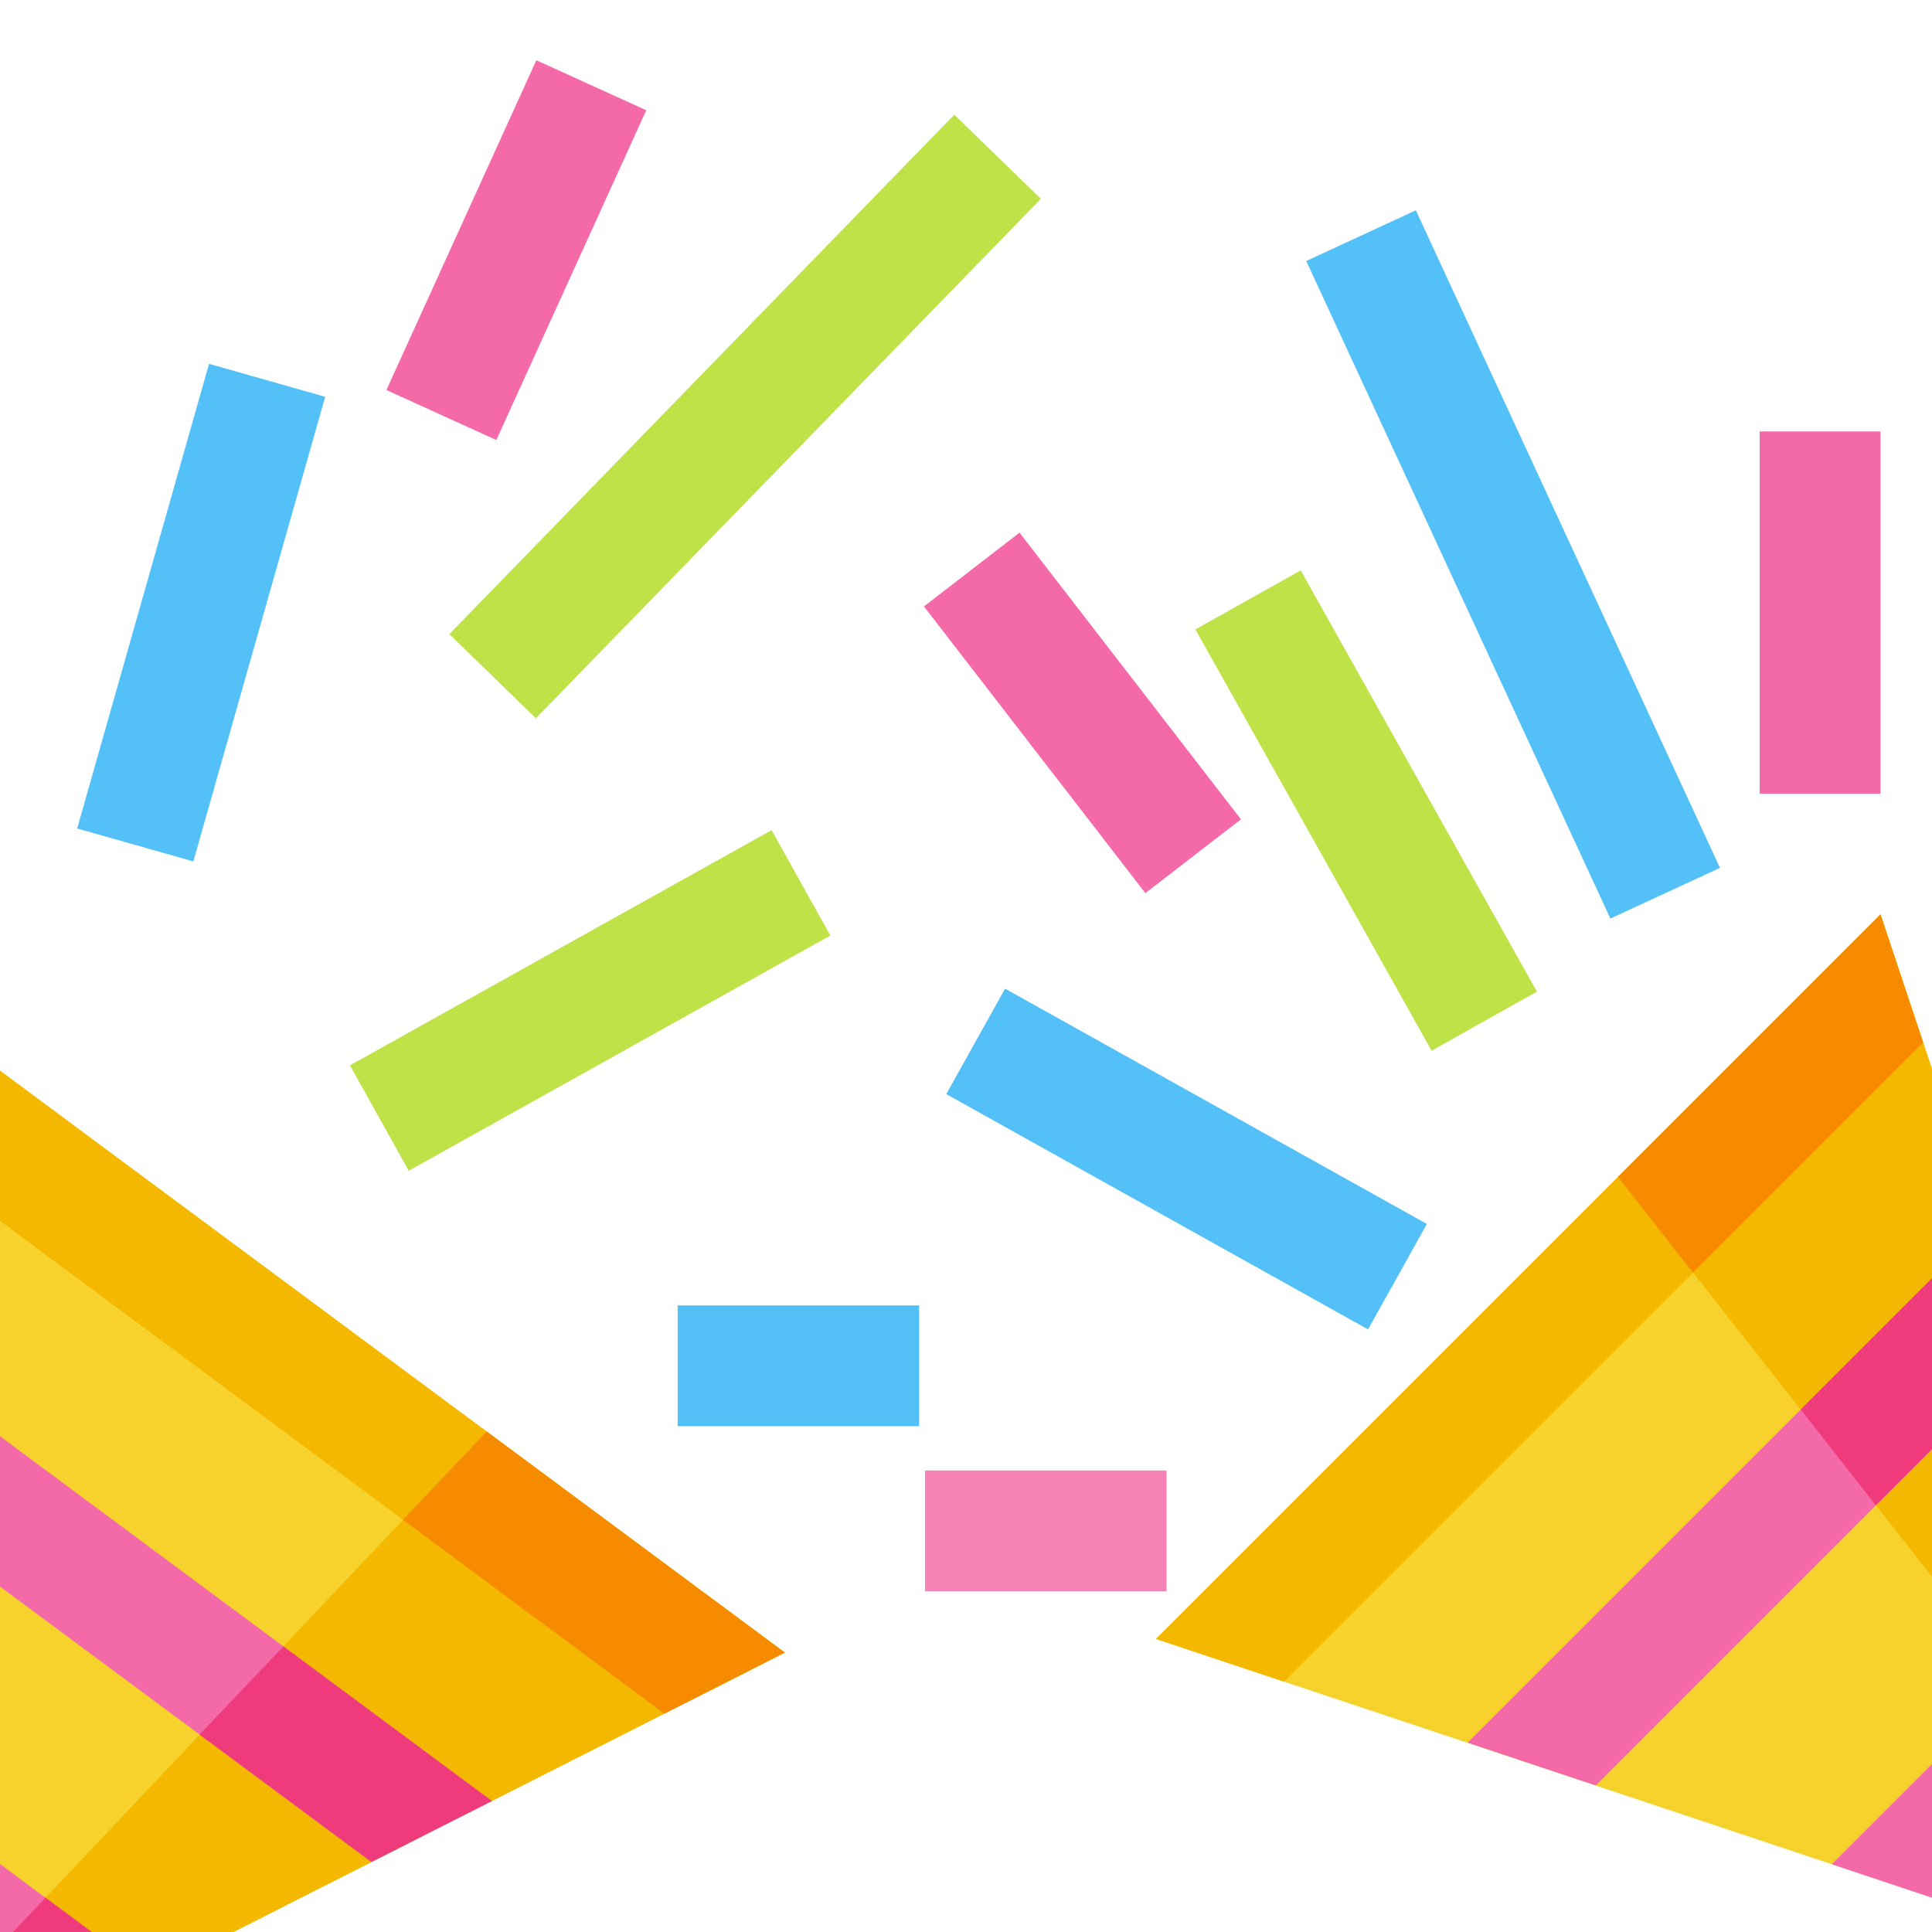 <?xml version="1.0" encoding="UTF-8" standalone="no"?>
<!-- Created with Inkscape (http://www.inkscape.org/) -->

<svg
   width="16"
   height="16"
   viewBox="0 0 16 16"
   version="1.1"
   id="svg1"
   xml:space="preserve"
   inkscape:version="1.3.2 (091e20ef0f, 2023-11-25, custom)"
   sodipodi:docname="confettis_area.svg"
   xmlns:inkscape="http://www.inkscape.org/namespaces/inkscape"
   xmlns:sodipodi="http://sodipodi.sourceforge.net/DTD/sodipodi-0.dtd"
   xmlns="http://www.w3.org/2000/svg"
   xmlns:svg="http://www.w3.org/2000/svg"><sodipodi:namedview
     id="namedview1"
     pagecolor="#ffffff"
     bordercolor="#000000"
     borderopacity="0.25"
     inkscape:showpageshadow="2"
     inkscape:pageopacity="0.0"
     inkscape:pagecheckerboard="0"
     inkscape:deskcolor="#d1d1d1"
     inkscape:document-units="px"
     showgrid="true"
     inkscape:zoom="9.1039998"
     inkscape:cx="-31.854131"
     inkscape:cy="-4.503515"
     inkscape:window-width="1896"
     inkscape:window-height="1020"
     inkscape:window-x="10"
     inkscape:window-y="46"
     inkscape:window-maximized="1"
     inkscape:current-layer="layer1"><inkscape:grid
       id="grid1"
       units="px"
       originx="0"
       originy="0"
       spacingx="1"
       spacingy="1"
       empcolor="#0099e5"
       empopacity="0.302"
       color="#0099e5"
       opacity="0.149"
       empspacing="8"
       dotted="false"
       gridanglex="30"
       gridanglez="30"
       visible="true" /></sodipodi:namedview><defs
     id="defs1" /><g
     inkscape:label="Layer 1"
     inkscape:groupmode="layer"
     id="layer1"><path
       style="fill:#f7d22d;fill-opacity:1;stroke-width:3;stroke-linecap:round"
       d="m 9.573,13.573 6,-6 3,9 z"
       id="path1"
       sodipodi:nodetypes="cccc" /><rect
       style="fill:#53c1f7;fill-opacity:1;stroke-width:3;stroke-linecap:round"
       id="rect3"
       width="4"
       height="1"
       x="11.258"
       y="3.095"
       transform="rotate(29.156)" /><rect
       style="fill:#f46aa8;fill-opacity:1;stroke-width:3;stroke-linecap:round"
       id="rect4"
       width="1"
       height="3"
       x="14.573"
       y="3.573" /><rect
       style="fill:#c0e249;fill-opacity:1;stroke-width:3;stroke-linecap:round"
       id="rect5"
       width="4"
       height="1"
       x="9.388"
       y="-7.086"
       transform="rotate(60.722)" /><rect
       style="fill:#53c1f7;fill-opacity:1;stroke-width:3;stroke-linecap:round"
       id="rect7"
       width="6"
       height="1"
       x="6.503"
       y="-9.911"
       transform="rotate(65.178)" /><rect
       style="fill:#53c1f7;fill-opacity:1;stroke-width:3;stroke-linecap:round"
       id="rect9"
       width="2"
       height="1"
       x="5.612"
       y="10.811" /><path
       id="rect10"
       style="fill:#f4b800;fill-opacity:1;stroke-width:3;stroke-linecap:round"
       d="m 15.573,7.573 -6,6 1.061,0.354 5.293,-5.293 z" /><path
       id="path18"
       style="fill:#f4b800;fill-opacity:1;stroke-width:3;stroke-linecap:round"
       d="M 15.573,7.573 13.399,9.747 18.435,16.157 Z" /><path
       id="rect11"
       style="fill:#f46aa8;fill-opacity:1;stroke-width:3;stroke-linecap:round"
       d="m 16.433,10.153 -4.279,4.279 1.061,0.354 3.572,-3.572 z" /><path
       id="path14"
       style="fill:#f46aa8;fill-opacity:1;stroke-width:3;stroke-linecap:round"
       d="m 17.438,13.171 -2.268,2.268 1.061,0.354 1.561,-1.561 z" /><path
       id="path15"
       style="fill:#f78b00;fill-opacity:1;stroke-width:3;stroke-linecap:round"
       d="m 15.573,7.573 -2.174,2.174 0.621,0.793 1.906,-1.906 z" /><path
       id="path16"
       style="fill:#ef3b7b;fill-opacity:1;stroke-width:3;stroke-linecap:round"
       d="m 16.433,10.153 -1.52,1.52 0.621,0.793 1.252,-1.252 z" /><path
       id="path17"
       style="fill:#ef3b7b;fill-opacity:1;stroke-width:3;stroke-linecap:round"
       d="m 17.438,13.171 -0.756,0.756 0.621,0.793 0.488,-0.488 z" /><path
       style="fill:#f7d22d;fill-opacity:1;stroke-width:3;stroke-linecap:round"
       d="m -0.317,8.632 6.816,5.054 -8.462,4.288 z"
       id="path19"
       sodipodi:nodetypes="cccc" /><path
       id="path20"
       style="fill:#f4b800;fill-opacity:1;stroke-width:3;stroke-linecap:round"
       d="M 6.499,13.686 -0.317,8.632 -0.511,9.732 5.502,14.191 Z" /><path
       id="path21"
       style="fill:#f4b800;fill-opacity:1;stroke-width:3;stroke-linecap:round"
       d="m 6.499,13.686 -2.469,-1.831 -5.602,5.921 z" /><path
       id="path22"
       style="fill:#f46aa8;fill-opacity:1;stroke-width:3;stroke-linecap:round"
       d="m 4.073,14.915 -4.861,-3.605 -0.194,1.101 4.058,3.009 z" /><path
       id="path23"
       style="fill:#f46aa8;fill-opacity:1;stroke-width:3;stroke-linecap:round"
       d="m 1.235,16.353 -2.576,-1.91 -0.194,1.101 1.773,1.315 z" /><path
       id="path24"
       style="fill:#f78b00;fill-opacity:1;stroke-width:3;stroke-linecap:round"
       d="m 6.499,13.686 -2.469,-1.831 -0.693,0.731 2.165,1.606 z" /><path
       id="path25"
       style="fill:#ef3b7b;fill-opacity:1;stroke-width:3;stroke-linecap:round"
       d="M 4.073,14.915 2.347,13.635 1.653,14.365 3.076,15.42 Z" /><path
       id="path26"
       style="fill:#ef3b7b;fill-opacity:1;stroke-width:3;stroke-linecap:round"
       d="M 1.235,16.353 0.377,15.716 -0.316,16.447 0.238,16.858 Z" /><rect
       style="fill:#c0e249;fill-opacity:1;stroke-width:3;stroke-linecap:round"
       id="rect26"
       width="4"
       height="1"
       x="-2.232"
       y="9.12"
       transform="matrix(-0.873,0.487,0.487,0.873,0,0)" /><rect
       style="fill:#53c1f7;fill-opacity:1;stroke-width:3;stroke-linecap:round"
       id="rect27"
       width="4"
       height="1"
       x="2.426"
       y="2.488"
       transform="matrix(-0.273,0.962,0.962,0.273,0,0)" /><rect
       style="fill:#c0e249;fill-opacity:1;stroke-width:3;stroke-linecap:round"
       id="rect28"
       width="6"
       height="1"
       x="-4.828"
       y="6.329"
       transform="matrix(-0.697,0.717,0.717,0.697,0,0)" /><rect
       style="fill:#f46ba8;fill-opacity:0.835;stroke-width:3;stroke-linecap:round"
       id="rect29"
       width="2"
       height="1"
       x="-9.661"
       y="12.178"
       transform="scale(-1,1)" /><rect
       style="fill:#f46aa8;fill-opacity:1;stroke-width:3;stroke-linecap:round"
       id="rect30"
       width="1"
       height="3"
       x="4.25"
       y="-1.384"
       transform="rotate(24.449)" /><rect
       style="fill:#f46aa8;fill-opacity:1;stroke-width:3;stroke-linecap:round"
       id="rect31"
       width="1"
       height="3"
       x="2.986"
       y="8.652"
       transform="rotate(-37.68)"
       inkscape:transform-center-x="-0.33055218"
       inkscape:transform-center-y="-0.079067193" /></g></svg>

